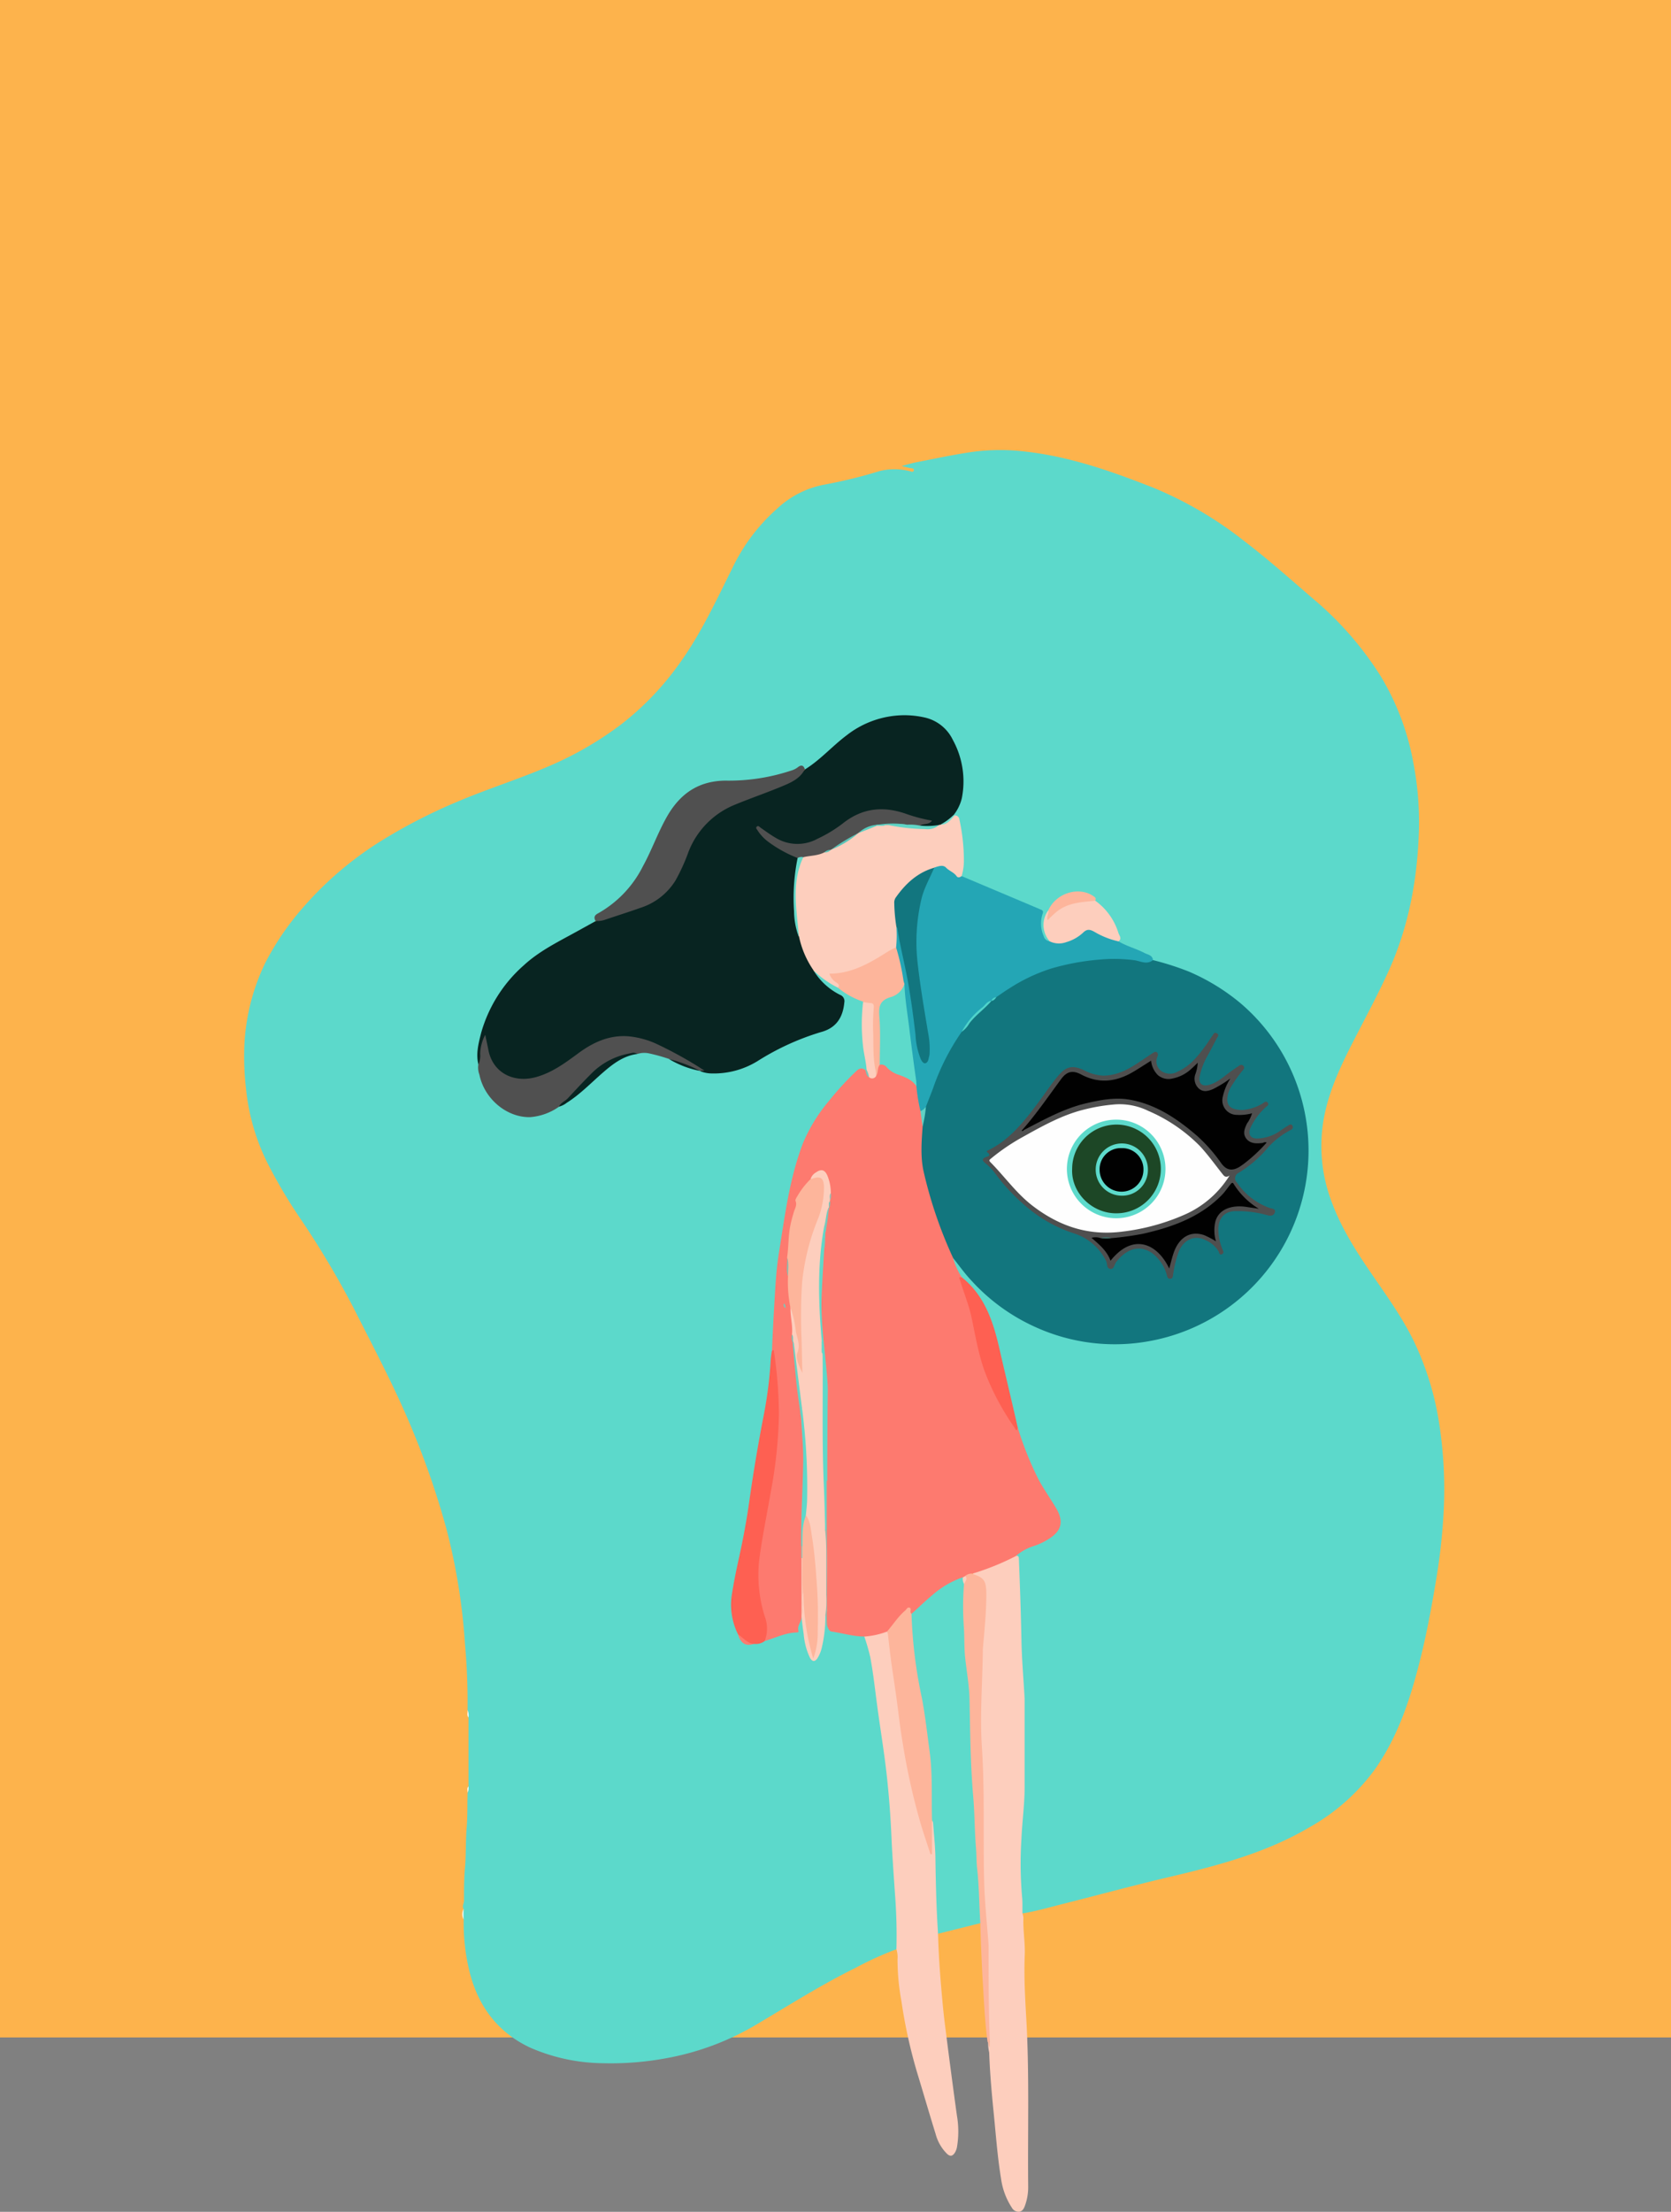 <svg xmlns="http://www.w3.org/2000/svg" width="375" height="496.16" viewBox="0 0 375 496.16">
  <rect x="0" y="0" width="375" height="496.16" fill="#808080" stroke="none"/>
  <defs>
    <style>
      .cls-1 {
        fill: #fdb34c;
      }

      .cls-2 {
        fill: #5cd9cb;
      }

      .cls-3 {
        fill: #fdcebd;
      }

      .cls-4 {
        fill: #5ddacb;
      }

      .cls-5 {
        fill: #fdb59b;
      }

      .cls-6 {
        fill: #fbfcfc;
      }

      .cls-7 {
        fill: #fd7a6f;
      }

      .cls-8 {
        fill: #12767e;
      }

      .cls-9 {
        fill: #082421;
      }

      .cls-10 {
        fill: #24a6b5;
      }

      .cls-11 {
        fill: #505050;
      }

      .cls-12 {
        fill: #fe6052;
      }

      .cls-13 {
        fill: #96b9ac;
      }

      .cls-14 {
        fill: #0a2522;
      }

      .cls-15 {
        fill: #fa7c70;
      }

      .cls-16 {
        fill: #73ddce;
      }

      .cls-17 {
        fill: #79c5b8;
      }

      .cls-18 {
        fill: #fccebd;
      }

      .cls-19 {
        fill: #61d8c9;
      }

      .cls-20 {
        fill: #5ed9ca;
      }

      .cls-21 {
        fill: #68d2c4;
      }

      .cls-22 {
        fill: #fcbeac;
      }

      .cls-23 {
        fill: #60d1c5;
      }

      .cls-24 {
        fill: #75cabc;
      }

      .cls-25 {
        fill: #89baae;
      }

      .cls-26 {
        fill: #9cc5b5;
      }

      .cls-27 {
        fill: #7ac1b4;
      }

      .cls-28 {
        fill: #7ac7b9;
      }

      .cls-29 {
        fill: #76c7bb;
      }

      .cls-30 {
        fill: #95bcb0;
      }

      .cls-31 {
        fill: #4f4f4f;
      }

      .cls-32 {
        fill: #4fd3ca;
      }

      .cls-33 {
        fill: #4cd1ca;
      }

      .cls-34 {
        fill: #64daca;
      }

      .cls-35 {
        fill: #62d6c7;
      }

      .cls-36 {
        fill: #12767f;
      }

      .cls-37 {
        fill: #5bc4b7;
      }

      .cls-38 {
        fill: #5acec0;
      }

      .cls-39 {
        fill: #5fd9ca;
      }

      .cls-40 {
        fill: #fefefe;
      }

      .cls-41 {
        fill: #010101;
      }

      .cls-42 {
        fill: #406f69;
      }

      .cls-43 {
        fill: #1d4726;
      }
    </style>
  </defs>
  <title>Risorsa 47</title>
  <g id="Livello_2" data-name="Livello 2">
    <g id="illustrazioniINIZIALI">
      <g id="_05" data-name="05">
        <rect id="_05rett" data-name="05rett" class="cls-1" width="375" height="457.04"/>
        <g id="_05illustration" data-name="05illustration">
          <path class="cls-2" d="M201.17,437.26a73.45,73.45,0,0,0-9.12,4.15c-7.51,3.69-14.58,8.16-21.76,12.42a61,61,0,0,1-21.49,8,67.71,67.71,0,0,1-13.3,1,41.88,41.88,0,0,1-16.52-3.5c-7.16-3.36-11.55-9.1-13.53-16.71a45.83,45.83,0,0,1-1.39-12,7.64,7.64,0,0,1,0-2.36c-.43-.65.07-1.26.07-1.9,0-2.43,0-4.84.21-7.28.28-3,.13-6.09.39-9.12.22-2.6.12-5.2.21-7.8.26-.43,0-.94.2-1.37q0-7.75,0-15.49c-.23-.52.08-1.11-.21-1.63a148.75,148.75,0,0,0-.59-15,137,137,0,0,0-4.16-25.73A186,186,0,0,0,92.65,321c-3.87-9.43-8.66-18.42-13.25-27.5a202.65,202.65,0,0,0-11.8-19.85A114.66,114.66,0,0,1,60,260.84a47.8,47.8,0,0,1-4.76-16.35,64,64,0,0,1-.44-8.45,47.23,47.23,0,0,1,4.71-20,61.44,61.44,0,0,1,8.62-12.6A77.4,77.4,0,0,1,85.4,188.72,121.34,121.34,0,0,1,102.26,180c7-3,14.27-5.24,21.25-8.27a76.42,76.42,0,0,0,15.83-9.19,64.36,64.36,0,0,0,12.75-13.16c5-6.79,8.54-14.46,12.29-22a41.86,41.86,0,0,1,10.07-13.32,21.23,21.23,0,0,1,10.79-5.39,109.19,109.19,0,0,0,12.16-3,14,14,0,0,1,6.67,0c.37.08.88.36,1-.14s-.49-.47-.88-.54-1-.24-1.86-.45c1.28-.33,2.26-.64,3.25-.83,4.22-.81,8.42-1.74,12.67-2.34a46.69,46.69,0,0,1,11.51-.11c10.19,1.09,19.75,4.47,29.18,8.19a85.63,85.63,0,0,1,20.31,11.94c5.24,4,10.14,8.36,15.12,12.66a74.22,74.22,0,0,1,15.56,17.76A57.29,57.29,0,0,1,317.16,171a70.53,70.53,0,0,1,1.28,15c-.31,10.9-2.18,21.48-6.68,31.52-2.5,5.56-5.41,10.9-8.18,16.32-2.91,5.68-5.62,11.5-6.63,17.87a35.13,35.13,0,0,0,1.87,17.82c2.14,5.86,5.45,11.06,8.94,16.15,3.38,4.93,6.9,9.78,9.53,15.18A65.52,65.52,0,0,1,323,319.48a96.24,96.24,0,0,1,1,19.17,134.61,134.61,0,0,1-1.73,15.86c-1,6-2.09,11.92-3.56,17.79-2.19,8.73-4.94,17.23-10.23,24.7a46.18,46.18,0,0,1-14.79,13c-9.65,5.65-20.3,8.46-31.06,11-7.94,1.86-15.81,4-23.73,6-3.15.78-6.26,1.72-9.47,2.23A1.51,1.51,0,0,1,229,428a113.38,113.38,0,0,1,0-16.89c.7-7.31.53-14.63.55-22,0-6.75-.36-13.48-.71-20.21-.21-4.11-.36-8.25-.34-12.37a69.63,69.63,0,0,0-.43-7.17c-.22-.69.21-1.06.69-1.42a10.56,10.56,0,0,1,3.08-1.53,11,11,0,0,0,4.85-2.89,3.38,3.38,0,0,0,.82-3.55,7.79,7.79,0,0,0-1.08-2.13,58.21,58.21,0,0,1-8.31-17.73c-.94-3.11-1.45-6.32-2.2-9.48-.95-4-2-8-3-12a21.93,21.93,0,0,0-6.31-10.91,9.09,9.09,0,0,1-.91-1,11.41,11.41,0,0,1-1.61-3c-.19-.47-.48-1-.14-1.49.6-.1.88.35,1.15.74a42.55,42.55,0,0,0,14.85,13.1,42,42,0,0,0,14.76,4.73,41.45,41.45,0,0,0,25.9-4.76c12.65-7,20.22-17.78,22.36-32.12a41,41,0,0,0-4.24-25.35c-6.1-11.78-15.75-19.23-28.61-22.51a2.57,2.57,0,0,1-1.46-.58,3.82,3.82,0,0,0-1.85-1.43c-1.56-.74-3.19-1.31-4.75-2-.44-.2-.94-.3-1.16-.81a4.47,4.47,0,0,0-.3-2.18,16.52,16.52,0,0,0-5-7,4.24,4.24,0,0,0-4.24-1.75,7.25,7.25,0,0,0-5.84,4.08c-1.07,2-1.41,4.09,0,6.14a.63.63,0,0,1,.08.63c-1,.28-1.35-.49-1.64-1.16a6.59,6.59,0,0,1-.5-4.17c.32-1.32-.29-1.71-1.31-2.13q-7.53-3-15-6.3c-.56-.24-1.2-.39-1.44-1.07a32.28,32.28,0,0,0-.56-11.43,2.24,2.24,0,0,0-.89-1.7,1.25,1.25,0,0,1-.31-.29.8.8,0,0,1,.15-.75,10.57,10.57,0,0,0,1.77-5.64c.12-4.65-.85-9-3.92-12.65-1.71-2-4.07-2.76-6.6-3.05-6.24-.72-11.61,1.27-16.35,5.25-2.11,1.77-4,3.76-6.26,5.37a4.88,4.88,0,0,1-2.07,1.15c-.49-.13-.89-.49-1.5-.18-3.05,1.57-6.4,2.06-9.74,2.51-2.64.36-5.3.38-8,.53-5.26.32-8.74,3.26-11.32,7.58a90.59,90.59,0,0,0-4,8.28c-2.58,5.52-5.81,10.49-11.32,13.55a1.9,1.9,0,0,0-1.06,1.7,22.41,22.41,0,0,1-4.06,2.5,71.77,71.77,0,0,0-8.78,5c-6.75,4.95-11.53,11.25-13.12,19.63a10.65,10.65,0,0,0-.2,5.13A12,12,0,0,0,116.45,250a9.55,9.55,0,0,0,6.58-.81c.77-.33,1.51-.74,2.26-1.12,2.76-1.24,4.92-3.31,7.14-5.29a56.89,56.89,0,0,1,5.18-4.38,13.85,13.85,0,0,1,5.47-2.33c2.51-.5,4.78.36,7,1.23a32,32,0,0,0,6.84,2.66l.39.1c4.43,1.09,8.52-.1,12.29-2.24a66.75,66.75,0,0,1,14.62-6.68,6.12,6.12,0,0,0,4.69-5.53,2,2,0,0,0-1-2.32,14.62,14.62,0,0,1-4.81-4.15c-.25-.36-.62-.66-.49-1.18.43-.43.75,0,1,.21a19.55,19.55,0,0,0,4.63,3.21c1.61,1,3.06,2.27,4.9,2.87a1.11,1.11,0,0,1,.78.84,49.05,49.05,0,0,0,.8,13.82,1.56,1.56,0,0,1-.06.91.57.57,0,0,1-.32.31,3.37,3.37,0,0,0-2.77,1.26,53,53,0,0,0-10.4,13.74,44.77,44.77,0,0,0-3.24,10.27,181.21,181.21,0,0,0-3.54,21.94c-.37,3.74-.54,7.52-.6,11.29,0,1.56-.41,3.08-.28,4.65A165.13,165.13,0,0,1,170.73,323c-1.47,7.27-2.11,14.67-3.56,21.95-.6,3-1.25,6-1.9,9-.91,4.18-1.37,8.34.6,12.37.59,2,1.38,2.53,3.33,2.2a5.9,5.9,0,0,0,2.23-.61,32,32,0,0,1,6.43-1.9,1,1,0,0,0,1-.86c.28-.89.32-1.91,1.13-2.58.65.35.48,1,.51,1.53a31.76,31.76,0,0,0,1.12,6.37,3.73,3.73,0,0,0,.49,1.08c.37.56.76.54,1.12,0a6.79,6.79,0,0,0,.9-2.19,30.55,30.55,0,0,0,.7-5.37c0-.56-.09-1.16.36-1.63.6.05.56.54.61.94a3.72,3.72,0,0,0,.23,1.36,1.85,1.85,0,0,0,1.48,1.14,45.27,45.27,0,0,0,5.58,1,1.77,1.77,0,0,1,1.1.39,13,13,0,0,1,1.76,5.68c1.37,9.71,2.94,19.4,3.82,29.18.51,5.7.68,11.42,1.05,17.13.35,5.4.87,10.79.77,16.21C201.54,436,201.67,436.7,201.17,437.26Z"/>
          <path class="cls-3" d="M228,349c.7-.07.64.42.66.87.24,6,.45,12,.57,18.06.08,4.41.48,8.82.72,13.23,0,.62,0,1.24,0,1.86q0,8.85,0,17.7c0,4-.56,7.92-.73,11.88a86,86,0,0,0,.15,12.88c.13,1.23.06,2.48.08,3.72a4.18,4.18,0,0,1,.22,1c-.11,2.79.41,5.56.3,8.36-.19,4.65.06,9.32.33,14,.74,12.64.31,25.27.44,37.91a12.12,12.12,0,0,1-.76,4.41c-.23.62-.57,1.16-1.23,1.26a1.74,1.74,0,0,1-1.67-.9,15.84,15.84,0,0,1-2.43-6.53c-.81-4.92-1.16-9.89-1.66-14.84-.45-4.48-.85-9-1-13.46a8.7,8.7,0,0,1-.23-2.36c.12-.17.36.37.32,0-.77-6.77-.33-13.57-.54-20.35-.16-5-.46-9.93-.95-14.87-.07-.71-.08-1.42-.08-2.13q0-7.86,0-15.72c0-8.12-.85-16.23-.52-24.36.25-6.38.28-12.78,1-19.14a36.28,36.28,0,0,0,.06-4c0-1.93-.54-3.52-2.65-4.08-.33-1,.55-1,1-1.15,1.64-.68,3.38-1.1,5-1.85.77-.35,1.54-.68,2.27-1.11C227,349.07,227.43,348.69,228,349Z"/>
          <path class="cls-3" d="M201.17,437.26c.11-4.13,0-8.25-.32-12.36-.29-4.32-.61-8.64-.8-13-.2-4.63-.56-9.26-1.07-13.86-.56-5-1.39-10-2.07-15-.51-3.79-.91-7.59-1.62-11.36a43.89,43.89,0,0,0-1.32-4.55,1.21,1.21,0,0,1,1-.48c1.45,0,2.75-.85,4.21-.7a2.79,2.79,0,0,1,.62,2c.4,4.87,1.34,9.67,2,14.51a191.24,191.24,0,0,0,4.12,22.65c.83,3.31,1.89,6.56,2.89,9.57-.09-1.59-.06-3.44,0-5.29,0-.38,0-.82.51-1,.57.39.48,1,.52,1.57.36,4.24.41,8.49.6,12.73.14,3.18,0,6.38.38,9.55a1.8,1.8,0,0,1-.31,1.51c.11,4.06.37,8.11.72,12.15.24,2.81.49,5.62.85,8.41.38,3,.75,5.94,1.14,8.9.5,3.79,1,7.59,1.53,11.37a21,21,0,0,1,0,7.12,3.64,3.64,0,0,1-.48,1.22c-.46.71-1,.92-1.73.24a9.71,9.71,0,0,1-2.56-4.43c-1.39-4.46-2.7-9-4.05-13.43A113.64,113.64,0,0,1,202.31,449a52.31,52.31,0,0,1-.89-9.47A6,6,0,0,0,201.17,437.26Z"/>
          <path class="cls-4" d="M210.51,433.78c-.36-5.48-.5-11-.58-16.45,0-2.82-.34-5.64-.53-8.46a1.55,1.55,0,0,0-.21-.47,1.5,1.5,0,0,1-.42-1.34c.5-11.44-1.65-22.59-3.6-33.77a53.92,53.92,0,0,1-.9-10.84,2.19,2.19,0,0,1,.75-1.36c3-2.69,5.92-5.42,9.66-7.07.49-.22,1-.67,1.57-.12a11.4,11.4,0,0,1,.46,1.76c.12,1.86,0,3.72,0,5.58.15,6.48.56,12.94,1.31,19.38a19.87,19.87,0,0,1,.07,2.4c0,6.61.27,13.21.74,19.81.37,5.13.57,10.27.9,15.41.25,3.81.38,7.62.68,11.42,0,.61.16,1.25-.38,1.74Z"/>
          <path class="cls-5" d="M220,431.39c-.27-4.06-.25-8.13-.71-12.18-.18-1.58-.13-3.17-.27-4.77-.31-3.79-.28-7.6-.61-11.39-.63-7.25-.69-14.5-.83-21.76-.06-3.2-.66-6.39-1-9.58-.2-2.11-.14-4.25-.25-6.37a64.53,64.53,0,0,1,0-9.94,20.32,20.32,0,0,1,.21-2.13c.49-.42,1-.72,1.62-.24,2.72.88,3.17,1.55,3.19,4.6,0,4.16-.45,8.29-.79,12.42,0,.13,0,.27,0,.4-.08,7.14-.68,14.29-.21,21.41.67,10.06.25,20.12.51,30.17.12,4.8.66,9.59,1,14.39,0,.18,0,.35,0,.53,0,7,0,13.92.27,20.88,0,.42,0,.84,0,1.37-.43-.38-.11-.91-.5-1.15-.68-4.94-.83-9.92-1.17-14.89C220.28,439.24,220.09,435.32,220,431.39Z"/>
          <path class="cls-6" d="M104,428.22l0,2.36A2.9,2.9,0,0,1,104,428.22Z"/>
          <path class="cls-6" d="M104.92,383.62a2.64,2.64,0,0,1,.21,1.63C104.71,384.75,105,384.17,104.92,383.62Z"/>
          <path class="cls-6" d="M105.12,400.75a2.07,2.07,0,0,1-.2,1.37C104.95,401.66,104.74,401.16,105.12,400.75Z"/>
          <path class="cls-7" d="M218.23,353a2.24,2.24,0,0,0-1.61.51c-.1.25-.25.4-.55.31a20.62,20.62,0,0,0-6.84,4c-1.6,1.33-3.1,2.79-4.65,4.19-.29.07-.41-.13-.46-.35-.15-.64-.41-.53-.79-.17a25.89,25.89,0,0,0-3.13,3.59c-.31.43-.6.88-1.2.94a17.45,17.45,0,0,1-5,1.09c-2.52,0-4.92-.76-7.38-1.12-.58-.08-.77-.75-1-1.29-.06-1.9-.36-3.78-.35-5.69,0-8.92,0-17.85,0-26.77,0-7.24,0-14.49,0-21.73,0-2.35-.4-4.67-.64-7a90.94,90.94,0,0,1-.49-16.85c.18-2.16.4-4.33.4-6.5a8,8,0,0,0,.23-2.56,4.28,4.28,0,0,1,.1-.91c.25-1.81.58-3.61.78-5.42a6.41,6.41,0,0,0,.24-1.64,2.58,2.58,0,0,1,.07-.4,4.28,4.28,0,0,0,.16-1.54,10.65,10.65,0,0,0-.77-3.89c-.51-1.13-.86-1.22-1.95-.57a4,4,0,0,0-1.35,1.44c-.58.78-1.23,1.52-1.8,2.31A4.81,4.81,0,0,0,179,270.4a2.38,2.38,0,0,1-.24,1,27.78,27.78,0,0,0-1.48,8.88,15.11,15.11,0,0,1-.24,2,28,28,0,0,0,.08,4c.16,2.33.34,4.65.61,7a59.09,59.09,0,0,1,.43,6.14,4,4,0,0,0,.12,2c.42,5.39,1.23,10.74,1.72,16.12,0,.22.13.42.16.64.27,2.68.45,5.37.56,8.05.14,3.44-.09,6.9-.27,10.34s-.17,6.81-.23,10.21q0,1.39,0,2.79c-.05,4.2.09,8.4-.07,12.6a1,1,0,0,1-.25.45c.06,1.14-1.09,2-.71,3.25.08.25-.17.33-.43.33-2.55.07-4.8,1.24-7.18,1.93a.8.8,0,0,1-.12-.76,8.27,8.27,0,0,0-.25-4.85c-1.81-6-1.61-12.06-.36-18.16s2.32-12.47,3.08-18.77a74.12,74.12,0,0,0-.22-19.49,9.87,9.87,0,0,0-.47-3c.18-4.41.42-8.83.69-13.24.18-3,.4-5.89.87-8.81,1.33-8.26,2.35-16.59,5.35-24.48A36.35,36.35,0,0,1,186,247a65.76,65.76,0,0,1,6.19-6.75c.66-.62,1.24-.79,2-.23.57.26.54,1,1,1.32a.83.83,0,0,0,1.2-.34c.36-.74.13-1.72.95-2.27A1.47,1.47,0,0,1,199,239c1.12,1.18,2.63,1.6,4,2.22a4.86,4.86,0,0,1,2.92,2.57c.33,1.79.6,3.59.93,5.38.25,1.16.33,2.34.52,3.51.07,2.47-.32,4.92-.09,7.43a34.15,34.15,0,0,0,1.58,7.53,136.21,136.21,0,0,0,4.74,13.15,1.9,1.9,0,0,1,.28,1.4,15.71,15.71,0,0,0,2,4.39,2.13,2.13,0,0,0,.23,1.54,82,82,0,0,1,3.29,12.47,48.61,48.61,0,0,0,8.27,19c.17.24.29.58.69.52A73.73,73.73,0,0,0,233.13,332c1.18,2.16,2.6,4.17,3.86,6.28,1.79,3,1.29,5.17-1.73,7a14.16,14.16,0,0,1-3.32,1.55,11.32,11.32,0,0,0-4,2.25A57.72,57.72,0,0,1,218.23,353Z"/>
          <path class="cls-8" d="M213.9,282.21a98.57,98.57,0,0,1-6.66-19.56c-.69-3.27-.42-6.62-.19-9.93a19.21,19.21,0,0,1,.46-4.39c2.13-5.91,4.17-11.87,8-17a54.29,54.29,0,0,1,6.65-6.87,2.62,2.62,0,0,1,.3-.23,5.69,5.69,0,0,0,1.16-1,40.28,40.28,0,0,1,19.24-7.93,41.82,41.82,0,0,1,11.94-.27,17.51,17.51,0,0,0,3.93.34,63.1,63.1,0,0,1,8,2.55,46.76,46.76,0,0,1,11.6,7.07,43.43,43.43,0,0,1-19.85,75.75,43,43,0,0,1-26-3A43.49,43.49,0,0,1,218,287.26C216.5,285.68,215.25,283.9,213.9,282.21Z"/>
          <path class="cls-9" d="M182.57,217.7a14.62,14.62,0,0,0,6,5.49,1.49,1.49,0,0,1,.91,1.67c-.3,3.36-1.82,5.74-5.21,6.65A57.41,57.41,0,0,0,170.05,238a18.7,18.7,0,0,1-10.29,2.8,7,7,0,0,1-2.63-.52.23.23,0,0,0-.09-.33c-3.56-2-6.95-4.28-10.77-5.8a15.15,15.15,0,0,0-15,1.61c-2.63,1.8-5.07,3.92-8,5.2-2.33,1-4.7,1.79-7.34,1.29a7.77,7.77,0,0,1-6.29-5.46,14,14,0,0,1-.79-3.67c-.77,1.45-.56,3.09-.85,4.65-.08.43.1,1-.6,1.16-.67-2.49,0-4.94.59-7.28a31.61,31.61,0,0,1,9.5-15.06c3.62-3.35,8-5.43,12.19-7.76l4-2.21c3-.81,5.9-1.92,8.86-2.82a15.15,15.15,0,0,0,10.34-9.41c.67-1.74,1.44-3.44,2.24-5.12a18.3,18.3,0,0,1,9.89-9.05c1.92-.81,3.88-1.53,5.84-2.25,3.53-1.3,7.14-2.5,9.81-5.38,3.44-2.13,6.1-5.21,9.31-7.62a21.16,21.16,0,0,1,11.45-4.47,20.55,20.55,0,0,1,6,.43,9.26,9.26,0,0,1,6.42,5.06,19.34,19.34,0,0,1,2,13.11,9.81,9.81,0,0,1-1.91,3.83c-.51,1.41-1.83,1.8-3,2.39a2,2,0,0,1-.41.11,7.85,7.85,0,0,1-3.87.09c-.45-.46,0-.62.29-.75a5.68,5.68,0,0,1,2.12-.46,35.73,35.73,0,0,1-7.1-1.77,12.84,12.84,0,0,0-12.07,2.15,31.06,31.06,0,0,1-8,4.48,9.16,9.16,0,0,1-7.1-.48c-1.53-.68-2.84-1.74-4.32-2.51,1.77,2.58,4.36,4.06,7.12,5.3.67.3,1.5.38,1.71,1.29a54.28,54.28,0,0,0-.74,9.72,31.59,31.59,0,0,0,.9,7.32,25.9,25.9,0,0,0,2.75,6.83A1.75,1.75,0,0,1,182.57,217.7Z"/>
          <path class="cls-10" d="M215.82,231.46a51.52,51.52,0,0,0-6.41,12.62c-.52,1.4-1.08,2.79-1.62,4.18-.23.56-.39,1.2-1.22,1a38.72,38.72,0,0,1-.91-5.58c-1.12-3.35-1.15-6.88-1.65-10.34-.46-3.15-.84-6.32-1.24-9.48-.13-1,.06-1.95-.14-2.91-.59-2.87-1.18-5.75-1.84-8.61,0-1.43-.28-2.88.22-4.28.79-.3.74.42.81.78.78,3.83,1.65,7.64,2.38,11.48.86,4.5,1.32,9,1.9,13.58a12.67,12.67,0,0,0,.68,3c.14.36.28.87.73.84s.59-.61.64-1a12.08,12.08,0,0,0,0-3.32c-.79-5.14-1.69-10.25-2.38-15.4a39.84,39.84,0,0,1,1.31-18.3,20,20,0,0,1,2.41-5,2.67,2.67,0,0,1,3.61.12,7.16,7.16,0,0,0,2.8,1.73L229,202.1l4.51,1.91c.43.18.72.36.46,1a7,7,0,0,0,.26,5,1.53,1.53,0,0,0,1.33,1.14,8.7,8.7,0,0,0,5.83-1.19c.65-.39,1.24-.86,1.85-1.3a1.5,1.5,0,0,1,1.61-.34c2,1.07,4.19,1.68,6.13,2.83s4,1.64,5.89,2.64c.73.38,1.77.45,1.87,1.59-1.44,1.15-2.92.13-4.33,0a35.17,35.17,0,0,0-7.55-.13,54.14,54.14,0,0,0-10.9,2,38.77,38.77,0,0,0-9.54,4.53c-1,.61-1.9,1.27-2.84,1.91a7.46,7.46,0,0,0-1.12.81h0A30.78,30.78,0,0,0,215.82,231.46Z"/>
          <path class="cls-3" d="M201.17,207.94a26.3,26.3,0,0,1-.07,4.6,1,1,0,0,1-.3.43c-3.79,2.26-7.44,4.78-11.92,5.57-.69.12-1.39.1-2.11.23.27.75.88,1.08,1.33,1.54s.71.86,0,1.28a21.2,21.2,0,0,1-5.51-3.89,20.79,20.79,0,0,1-3.26-7.53c-1.11-4.17-.9-8.43-.77-12.67a8.11,8.11,0,0,1,1.55-5.25,2.84,2.84,0,0,1,1.81-.62,10.29,10.29,0,0,0,2.91-.65,5.49,5.49,0,0,0,1.45-.46l.33-.17a37.73,37.73,0,0,0,5.82-3.53,2.79,2.79,0,0,1,.32-.21,14.67,14.67,0,0,1,4-1.56c.67-.15,1.37,0,2-.24a2.06,2.06,0,0,1,.65,0c2.44.33,4.88.68,7.33.85a8.3,8.3,0,0,0,4-.6L211,185c1.37-.25,2.2-1.33,3.25-2.08a1,1,0,0,1,1.06.94,43.2,43.2,0,0,1,1,9.53,12.43,12.43,0,0,1-.5,3.12c-.38.31-.85.47-1.16,0-.62-.84-1.63-1.14-2.34-1.88s-1.79-.27-2.7,0c-1.53,1.05-3.3,1.68-4.75,2.89a20.72,20.72,0,0,0-3.28,3.46,4.44,4.44,0,0,0-.57,3.31C201.16,205.52,201.75,206.71,201.17,207.94Z"/>
          <path class="cls-3" d="M179.87,362.64l0-.32a37.73,37.73,0,0,0,.12-4c0-.39-.29-.92.35-1.13.54.48.38,1.14.43,1.75a65.87,65.87,0,0,0,1.83,12c.94-6.32.62-12.51.12-18.7a69.65,69.65,0,0,0-1.52-10.67,12.38,12.38,0,0,0-.56-1.77,10.1,10.1,0,0,1,.09-2.77c0-4.52.16-9-.24-13.55-.22-2.46-.56-4.91-.66-7.38a54.54,54.54,0,0,1-.74-5.59c-.34-2.61-.59-5.23-1-7.84a10.13,10.13,0,0,1,0-1.19c-.42-.67-.16-1.45-.35-2.16.19-2.05-.42-4.06-.34-6.1.64,0,.62.57.7,1,.53,2.52,1.13,5,1.56,7.56a2.05,2.05,0,0,1-.18,1.54c-.39.63,0,1.29.12,1.94.07.48.2,1,.2,1.21-.29-5.5-.56-11.23-.35-17A48.15,48.15,0,0,1,182.91,274a18.77,18.77,0,0,0,1.6-7.24c-.05-1.92-.2-2.1-2.11-2.08a.73.73,0,0,1-.49-.18,2.55,2.55,0,0,1,1.21-1.5c1.18-.84,2-.6,2.56.72a10.27,10.27,0,0,1,.77,4c-.28.54.06,1.16-.24,1.7v.07c-.29.46,0,1-.22,1.46-.38,1.5-.53,3-.86,4.55a109.07,109.07,0,0,0-1,16.55,65,65,0,0,0,.46,8.61c.1.8,0,1.6.06,2.4,0,.34.23.62.24,1,.14,13.13.29,26.26.55,39.39.28,5.87.05,11.75.13,17.62a2.23,2.23,0,0,1-.34,1.39,30.31,30.31,0,0,1-.88,7.44,7.67,7.67,0,0,1-.82,1.94c-.58,1-1.24,1-1.78,0a15.21,15.21,0,0,1-1.38-5.19C180.17,365.25,180,363.94,179.87,362.64Z"/>
          <path class="cls-11" d="M180.62,172.54c-.93,1.89-2.71,2.83-4.48,3.58-3.7,1.58-7.53,2.87-11.25,4.41a18.63,18.63,0,0,0-10.45,10.75,42.31,42.31,0,0,1-2.87,6.27,14.42,14.42,0,0,1-7.91,6.12c-2.63.94-5.3,1.77-7.94,2.67a4.87,4.87,0,0,1-2.09.23c-.41-.78-.23-1.26.59-1.69a24.89,24.89,0,0,0,10.05-10.54c2-3.64,3.36-7.56,5.41-11.16,2.9-5.08,7-8,13.1-8.07a44.34,44.34,0,0,0,14.91-2.3,4.25,4.25,0,0,0,1.28-.64C179.68,171.58,180.28,171.53,180.62,172.54Z"/>
          <path class="cls-11" d="M107.33,238.88a5.14,5.14,0,0,0,.43-2.55,9.85,9.85,0,0,1,1.13-4.2c.24,1.15.5,2.29.72,3.44,1,5.08,5.63,7.41,10.63,6.06,3.65-1,6.58-3.18,9.54-5.36,3.36-2.48,7-4.15,11.3-3.8a19.46,19.46,0,0,1,6,1.58,89.33,89.33,0,0,1,11,6.1l-.9.08h0c-2.39-.76-4.67-1.82-7-2.67a39.74,39.74,0,0,0-4.52-1.26,5.1,5.1,0,0,0-2.6.12c-1.89-.16-3.54.66-5.21,1.32-3.29,1.29-5.6,3.87-7.89,6.39a23.73,23.73,0,0,1-4.48,4.11A13,13,0,0,1,119,250.6c-5.27.13-10.31-4.11-11.41-9.52A4.64,4.64,0,0,1,107.33,238.88Z"/>
          <path class="cls-12" d="M173.2,303.14c.19-.09.39-.67.5.09a98.4,98.4,0,0,1,1.1,14A101.68,101.68,0,0,1,173,334.53c-.9,5.25-2,10.47-2.66,15.75a31.26,31.26,0,0,0,1.32,12.44,7.44,7.44,0,0,1-.08,5.43,3.26,3.26,0,0,1-2.35.61c-1.78.27-2.67-1-3.6-2.13a14.93,14.93,0,0,1-1.46-8.45c.42-2.85,1-5.68,1.62-8.5.95-4.27,1.75-8.56,2.36-12.89q1.41-10,3.36-19.92a93.87,93.87,0,0,0,1.44-11.63C173,304.54,173.1,303.84,173.2,303.14Z"/>
          <path class="cls-5" d="M188.08,221.59c.31-.52.19-.84-.36-1.17a3.74,3.74,0,0,1-1.6-2c5.06,0,9.15-2.43,13.2-5,.56-.35,1.18-.61,1.77-.91a49.34,49.34,0,0,1,1.66,7.43c.05.26.14.5.21.76a2.69,2.69,0,0,1-1.43,2.37,13.93,13.93,0,0,1-2.85,1.67c-.86.31-1.06.83-1,1.73.27,3.75.08,7.52.11,11.27a1.55,1.55,0,0,1-.36,1.11c-.59.71-.29,1.7-.79,2.43a9.52,9.52,0,0,1-.92-4.86,71.33,71.33,0,0,1,0-9c.12-1.25-.17-2.18-1.57-2.42-.16,0-.29-.19-.43-.31A17.2,17.2,0,0,1,188.08,221.59Z"/>
          <path class="cls-12" d="M228.37,320.18c0,.21-.06.58-.15.6-.33.07-.37-.28-.51-.49a57.71,57.71,0,0,1-6.32-11.6c-1.76-4.34-2.44-8.91-3.42-13.42-.6-2.73-1.69-5.3-2.49-8-.11-.37-.55-.95.41-.71,5.11,4.11,7,9.9,8.4,16,1.31,5.74,2.7,11.46,4,17.2A2.61,2.61,0,0,1,228.37,320.18Z"/>
          <path class="cls-3" d="M251,211.17a18.5,18.5,0,0,1-5.38-2.13c-1-.56-1.66-.7-2.55.17a9.3,9.3,0,0,1-3.77,2.13,4.76,4.76,0,0,1-3.72-.17,5.55,5.55,0,0,1-.3-7c.42.4.22.88.16,1.44,2.49-2.92,5.84-3.57,9.33-3.86a1.32,1.32,0,0,1,1,.28,13.91,13.91,0,0,1,5.22,7.25C251.2,209.92,251.86,210.55,251,211.17Z"/>
          <path class="cls-3" d="M193.69,224.76a10.38,10.38,0,0,0,1.56.24c.76,0,.87.42.84,1a48.5,48.5,0,0,0-.16,4.88c.15,3-.1,6,.52,9,.1.47.13,1,.19,1.44a1,1,0,0,1-1.62.3,3.5,3.5,0,0,1-.54-1.65c-.13-1.84-.64-3.61-.82-5.45A43.65,43.65,0,0,1,193.69,224.76Z"/>
          <path class="cls-5" d="M245.76,202.07c-3,.28-6,.41-8.52,2.36a21.42,21.42,0,0,0-2.12,2c-.31-.83.33-1.51.15-2.25,1.75-3.87,6.76-5.36,10-3.23C245.74,201.27,246.1,201.47,245.76,202.07Z"/>
          <path class="cls-9" d="M125.44,248.25c.4-.91,1.37-1.21,2-1.89,1.8-1.94,3.61-3.88,5.48-5.74a16.12,16.12,0,0,1,8.71-4.37,1.55,1.55,0,0,1,1.39.18c-3.06.4-5.39,2.16-7.62,4.09-2.7,2.33-5.17,4.94-8.21,6.86A4.79,4.79,0,0,1,125.44,248.25Z"/>
          <path class="cls-13" d="M185.21,362.37a21.68,21.68,0,0,0,.2-4.63c0-3.33,0-6.66,0-10a42.06,42.06,0,0,0-.23-4.37,63.4,63.4,0,0,0,0-7.41,17.94,17.94,0,0,1,0-3.58.32.32,0,0,1,.4-.2c0,4.25,0,8.5,0,12.76q0,9.9,0,19.8C185.1,364,185.74,363.09,185.21,362.37Z"/>
          <path class="cls-14" d="M150.14,237.57a30.94,30.94,0,0,1,7,2.67A21.16,21.16,0,0,1,150.14,237.57Z"/>
          <path class="cls-15" d="M165.6,366.63c1.2.71,2,2,3.6,2.13C167.37,369.36,166.25,368.69,165.6,366.63Z"/>
          <path class="cls-16" d="M214.26,182.92c-.9,1-1.7,2.12-3.25,2.08a12.68,12.68,0,0,0,2.91-2.11Z"/>
          <path class="cls-17" d="M194.47,240a4.11,4.11,0,0,1,.54,1.65c-.64-.35-.6-1.06-.85-1.62Z"/>
          <path class="cls-5" d="M199,366.06c1.4-1.57,2.5-3.39,4.12-4.76.32-.27.53-.86,1-.66s.11.72.23,1.09a1.42,1.42,0,0,0,.21.32,105,105,0,0,0,2.32,18.83c.76,4,1.2,8,1.74,12,.7,5.17.39,10.35.54,15.52q0,3.76,0,7.51l-.33.07c-.7-2.16-1.43-4.31-2.1-6.48A149.15,149.15,0,0,1,202.58,391c-.59-3.42-.95-6.88-1.43-10.32-.38-2.7-.8-5.39-1.17-8.09-.26-1.92-.47-3.84-.69-5.76C199.26,366.51,199.26,366.24,199,366.06Z"/>
          <path class="cls-18" d="M216.08,353.85l.55-.31c.66.71-.16,1.24-.23,1.86A2.23,2.23,0,0,1,216.08,353.85Z"/>
          <path class="cls-5" d="M181.92,264.49c.21-.05.43-.1.64-.17,1.59-.51,2.24,0,2.35,1.72a19.33,19.33,0,0,1-1.54,7.87A51,51,0,0,0,180,287.76a118.15,118.15,0,0,0-.13,12.34c.09,2.52.1,5,.21,7.92-.8-1.68-1.59-3.46-1.15-4.51.78-1.91-.1-3.4-.35-5a22.37,22.37,0,0,0-1.2-5.23,28.58,28.58,0,0,1-.54-7c-.31-1.39.07-2.82-.2-4.22.35-2.39.25-4.83.74-7.21.19-1,.46-1.88.72-2.81s.83-1.65.43-2.66c-.1-.27.22-.74.42-1.07A17.56,17.56,0,0,1,181.92,264.49Z"/>
          <path class="cls-4" d="M197.43,238.87c0-3.58.2-7.18-.08-10.74-.18-2.25,0-3.68,2.48-4.44a4.45,4.45,0,0,0,3.14-3c.11,3.47.72,6.88,1.13,10.31q.66,5.49,1.45,11a9.77,9.77,0,0,1,.12,1.7c-.89-1.43-2.38-2-3.83-2.55a6.25,6.25,0,0,1-2.86-1.75A1.44,1.44,0,0,0,197.43,238.87Z"/>
          <path class="cls-19" d="M185.65,332.19l-.22,0a13.49,13.49,0,0,1-.37-4.57c-.09-5.44,0-10.89-.06-16.33a57.27,57.27,0,0,0-.4-7.64.57.57,0,0,1-.19-.56,6.31,6.31,0,0,0,0-2.36c-.75-8.55-1-17.09.54-25.59.7.45.27,1.06.24,1.62l0,.76c-.3.8.07,1.65-.21,2.45-.2,3.45-.43,6.9-.58,10.35-.28,6.14.7,12.2,1.19,18.29.09,1.1.18,2.21.18,3.32C185.69,318.7,185.66,325.45,185.65,332.19Z"/>
          <path class="cls-20" d="M180,316a134.67,134.67,0,0,1,1.13,20.24c0,1.23-.19,2.47-.28,3.7-.13,2.29-.33,4.57-.63,6.84a.28.28,0,0,1-.4.1c-.13-6.55.38-13.08.43-19.62,0-3-.3-6.09-.46-9.13C179.75,317.39,179.39,316.64,180,316Z"/>
          <path class="cls-21" d="M180,316c-.41.68-.08,1.43-.21,2.13-.33-2.44-.72-4.88-1-7.33-.35-3.16-.61-6.33-.91-9.5a.16.16,0,0,1,.26,0Z"/>
          <path class="cls-22" d="M180.35,357.28c-.54.91-.12,1.91-.26,2.85-.11.73.24,1.51-.24,2.19q0-6.4,0-12.79a.31.31,0,0,1,.42.14A29.28,29.28,0,0,1,180.35,357.28Z"/>
          <path class="cls-23" d="M206.57,249.27a2.91,2.91,0,0,0,1.22-1,27.6,27.6,0,0,1-.75,4.46Z"/>
          <path class="cls-24" d="M185.18,276.79c-.14-.53.19-1.13-.24-1.62.44-1.4.39-2.92,1-4.27a.23.23,0,0,1,.08.21q0,.12-.05.12A44.43,44.43,0,0,1,185.18,276.79Z"/>
          <path class="cls-25" d="M176.67,282.11c.45,1.39.14,2.81.2,4.22C176.32,284.94,176.74,283.51,176.67,282.11Z"/>
          <path class="cls-26" d="M180.07,349.5l-.24,0q0-1.33,0-2.66h.22A2.15,2.15,0,0,1,180.07,349.5Z"/>
          <path class="cls-24" d="M184.91,280c0-.82-.25-1.66.21-2.45A5.38,5.38,0,0,1,184.91,280Z"/>
          <path class="cls-27" d="M178.17,301.28h-.26a2.92,2.92,0,0,1-.17-1.91C178.19,299.94,177.76,300.7,178.17,301.28Z"/>
          <path class="cls-28" d="M175.93,292.36c.34.31.35.6.37,1.12C175.85,293.11,175.76,292.83,175.93,292.36Z"/>
          <path class="cls-29" d="M186,271.23l0-.33c.09-.49-.2-1,.28-1.46A3.43,3.43,0,0,1,186,271.23Z"/>
          <path class="cls-30" d="M186.22,269.37c.1-.56-.23-1.19.24-1.7A2.41,2.41,0,0,1,186.22,269.37Z"/>
          <path class="cls-31" d="M278.9,249a10.75,10.75,0,0,0,4.34-1.39c.38-.23.86-.78,1.26-.25s-.23.78-.54,1.08a15.39,15.39,0,0,0-3.24,4.34c-.8,1.64-.1,2.77,1.73,2.6a9.52,9.52,0,0,0,4.82-1.69c.57-.42,1.16-.8,1.77-1.17.33-.2.74-.49,1,0s0,.78-.47,1a18.55,18.55,0,0,0-4.83,3.68,26.43,26.43,0,0,1-6.77,5.89,1.35,1.35,0,0,0-.35,2.23A15,15,0,0,0,285,271c.48.15,1.38.16,1.09,1-.23.68-.88.82-1.66.6a24.83,24.83,0,0,0-7.06-.92c-3.12,0-4.11,2.24-3.93,4.65a12.05,12.05,0,0,0,.87,3.86c.17.4.49.87-.08,1.15s-.63-.38-.77-.65a6.38,6.38,0,0,0-2.88-2.48c-2.41-1.26-4.87-.18-6,2.44a25.37,25.37,0,0,0-1.29,5.11c-.1.48,0,1.06-.69,1.09s-.65-.63-.81-1.06a9.19,9.19,0,0,0-3.28-4.72c-3-2-5.81-.76-8,2-.44.55-.46,1.68-1.35,1.57s-.6-1.16-.93-1.76a12.12,12.12,0,0,0-7.11-6.17A31.29,31.29,0,0,1,230.71,271a43.51,43.51,0,0,1-7.62-8.1,12.7,12.7,0,0,0-2-2c-.64-.55-.81-.89.11-1.33.18-.09,1.47-.25.39-1.07-.35-.26.12-.43.32-.53,4.88-2.44,8.07-6.61,11.24-10.84,1.56-2.08,2.95-4.28,4.7-6.23s3.36-1.77,5.37-.85a10.59,10.59,0,0,0,4.29,1.24c2.89,0,5.31-1.19,7.63-2.7,1.19-.77,2.34-1.58,3.53-2.35.28-.18.63-.46,1-.15a.8.8,0,0,1,.1.88,2.69,2.69,0,0,0,.91,3.33,3.44,3.44,0,0,0,3.65.06c2.87-1.29,4.69-3.67,6.46-6.12.44-.61.82-1.26,1.27-1.86.24-.31.37-.94,1-.6s.21.77,0,1.14c-.77,1.49-1.56,3-2.37,4.46a15.44,15.44,0,0,0-1.44,4c-.37,1.57.47,2.42,2,2,2.09-.53,3.56-2.08,5.26-3.24.51-.35,1-.71,1.52-1.05.31-.2.64-.34,1,0s.1.8-.13,1a27.21,27.21,0,0,0-2.25,3.11,6.87,6.87,0,0,0-1,2C274.95,247.79,275.86,249,278.9,249Z"/>
          <path class="cls-32" d="M215.82,231.46a17.12,17.12,0,0,1,4.7-5.53c.6-.52,1-1.34,2-1.43-1.54,1.83-3.56,3.18-5,5.09A5.69,5.69,0,0,1,215.82,231.46Z"/>
          <path class="cls-33" d="M222.48,224.51a1.21,1.21,0,0,1,1.12-.81C223.31,224.08,223,224.51,222.48,224.51Z"/>
          <path class="cls-11" d="M185,191.2c-1.48.78-3.16.71-4.73,1.09-.41.17-.8.46-1.27.18a28.19,28.19,0,0,1-6.58-3.63,9.79,9.79,0,0,1-2.43-2.6c-.15-.23-.47-.53-.15-.81s.55,0,.8.21c1.13.78,2.23,1.6,3.42,2.29a9.37,9.37,0,0,0,9.37.24,30.44,30.44,0,0,0,5.66-3.42c4.42-3.54,9.21-4,14.41-2.13a36.48,36.48,0,0,0,5.64,1.47c-.65,1-1.92.55-2.72,1.16a6.21,6.21,0,0,1-3,.08,27.23,27.23,0,0,0-6.34-.24l-.41.09a11.43,11.43,0,0,0-4.15,1.75h0c-2,1.28-4,2.61-6.15,3.74h0C186,190.87,185.5,190.95,185,191.2Z"/>
          <path class="cls-34" d="M179,192.47a1.61,1.61,0,0,1,1.27-.18c-2.56,5.42-1.61,11.08-1.08,16.7,0,.4.06.79.08,1.19a17,17,0,0,1-1.07-5.75A44.92,44.92,0,0,1,179,192.47Z"/>
          <path class="cls-35" d="M203.61,185a10.51,10.51,0,0,1,2.87.21,15.77,15.77,0,0,0,4.29-.15,4,4,0,0,1-3.19.92,43.92,43.92,0,0,1-8.35-.93A14.43,14.43,0,0,1,203.61,185Z"/>
          <path class="cls-36" d="M201.17,207.94a37,37,0,0,1-.48-5.26,2.11,2.11,0,0,1,.28-1.27c2.2-3.14,4.89-5.67,8.69-6.76-1,2.35-2.31,4.58-2.89,7.09a41.76,41.76,0,0,0-.85,14.2c.59,5.3,1.5,10.54,2.37,15.79a18,18,0,0,1,.32,4.62c0,.39-.15.77-.22,1.16s-.3.93-.75,1-.79-.48-1-.91a16.74,16.74,0,0,1-1.19-5.53c-.44-3.72-.93-7.42-1.56-11.11-.73-4.26-1.85-8.43-2.51-12.7C201.36,208.15,201.24,208,201.17,207.94Z"/>
          <path class="cls-37" d="M186.48,190.63a40.21,40.21,0,0,1,6.15-3.74A21.6,21.6,0,0,1,186.48,190.63Z"/>
          <path class="cls-38" d="M192.61,186.9a6.66,6.66,0,0,1,4-1.86q.14.09.09.18c0,.06-.06.09-.09.09Z"/>
          <path class="cls-38" d="M203.61,185l-4.39.05h-.41a3.3,3.3,0,0,1-2,0A20.05,20.05,0,0,1,203.61,185Z"/>
          <path class="cls-35" d="M196.84,185l2,0c-.69.43-1.46.17-2.19.25V185A.29.29,0,0,1,196.84,185Z"/>
          <path class="cls-37" d="M185,191.2a2.16,2.16,0,0,1,1.45-.58A1.61,1.61,0,0,1,185,191.2Z"/>
          <path class="cls-5" d="M180.07,349.5q0-1.32,0-2.64c.05-2.34-.12-4.7.81-6.93,1,1.39,1.06,3.06,1.32,4.64.63,3.87.91,7.78,1.17,11.7.22,3.24.21,6.46.14,9.69a16.74,16.74,0,0,1-1,6.11,52.4,52.4,0,0,1-2.2-14.77C179.8,354.7,180.23,352.09,180.07,349.5Z"/>
          <path class="cls-39" d="M184.6,303.68c.56,1.14.38,2.4.52,3.59a101.13,101.13,0,0,1,.3,11.66q0,6.65,0,13.29c0,3.3,0,6.6,0,9.9,0,.42.14.89-.22,1.26-.1-3.4-.17-6.81-.32-10.21C184.43,323.34,184.72,313.51,184.6,303.68Z"/>
          <path class="cls-39" d="M184.39,300.76a2.83,2.83,0,0,1,0,2.36Q184.4,301.94,184.39,300.76Z"/>
          <path class="cls-40" d="M275.94,263.69a22.52,22.52,0,0,1-10.09,8.78,48.77,48.77,0,0,1-13.91,3.8c-7.63,1-14.17-1.16-20.19-5.77-3.67-2.81-6.28-6.56-9.47-9.78-.45-.45-.19-.58.16-.87a46.11,46.11,0,0,1,6.92-4.71c4.46-2.48,8.92-5,13.92-6.24a41.67,41.67,0,0,1,7.09-1.17,14.59,14.59,0,0,1,7.27,1.44A36.3,36.3,0,0,1,269.19,257c1.81,1.92,3.36,4.08,5,6.16C274.65,263.74,275,264.34,275.94,263.69Z"/>
          <path class="cls-41" d="M229.26,253.65c3.25-3.66,6-7.7,8.89-11.61,1.3-1.74,2.62-2,4.5-1,4.09,2.17,8,1.61,11.8-.68,1.28-.77,2.53-1.58,3.88-2.43a5.22,5.22,0,0,0,1.56,3.28,3.73,3.73,0,0,0,2.59.83,8.65,8.65,0,0,0,4.93-2.33c.43-.38.83-.78,1.38-1.31a8.55,8.55,0,0,1-.56,2.64,3,3,0,0,0,.8,3.14c1,.88,2.11.59,3.21.12a26.27,26.27,0,0,0,3.87-2.38,12.64,12.64,0,0,0-1.71,4.17,3.25,3.25,0,0,0,3.17,4,10.75,10.75,0,0,0,3.41-.35,7.56,7.56,0,0,1-1.14,2.3c-.53,1.12-1,2.24-.16,3.37s2.21,1.14,3.5,1c.3,0,.55-.31,1.08-.11a35.51,35.51,0,0,1-5,4.68c-.36.26-.71.53-1.08.76-1.64,1-2.95.79-4.09-.77a36.15,36.15,0,0,0-5.43-6.16c-4.44-3.84-9.27-7.1-15.16-8.13-3.23-.57-6.5.05-9.7.8-5.05,1.17-9.52,3.69-14,6C229.63,253.65,229.51,253.83,229.26,253.65Z"/>
          <path class="cls-41" d="M249.39,277.75a69,69,0,0,0,7.17-1c6.57-1.5,12.78-3.71,17.63-8.67.71-.72,1.27-1.58,1.91-2.36.22-.27.48-.65.78-.1a17,17,0,0,0,5.62,5.53l-2.93-.43c-3.07-.44-6.15.47-6.85,3.43a8.77,8.77,0,0,0,.16,4.31,18.65,18.65,0,0,0-2.67-1.4c-3.24-1.08-5.54.71-6.66,3.55-.49,1.26-.77,2.6-1.16,3.95-2.71-5.74-8.2-8-13.17-1.75-.79-2.19-2.49-3.62-4.27-5.14a3.48,3.48,0,0,1,2.08.08A9.35,9.35,0,0,1,249.39,277.75Z"/>
          <path class="cls-42" d="M249.39,277.75a8.43,8.43,0,0,1-2.35,0A3.07,3.07,0,0,1,249.39,277.75Z"/>
          <path class="cls-4" d="M250.49,273.28a11.06,11.06,0,0,1,0-22.12,11.06,11.06,0,1,1,0,22.12Z"/>
          <path class="cls-43" d="M240.61,262.17a9.95,9.95,0,1,1,10,10C245.16,272.27,240.32,267.62,240.61,262.17Z"/>
          <path class="cls-4" d="M251.69,268.22a5.86,5.86,0,1,1,5.92-5.82A5.76,5.76,0,0,1,251.69,268.22Z"/>
          <path class="cls-41" d="M251.71,257.55a4.75,4.75,0,0,1,4.9,4.85,4.92,4.92,0,1,1-9.84,0A4.74,4.74,0,0,1,251.71,257.55Z"/>
        </g>
      </g>
    </g>
  </g>
</svg>
